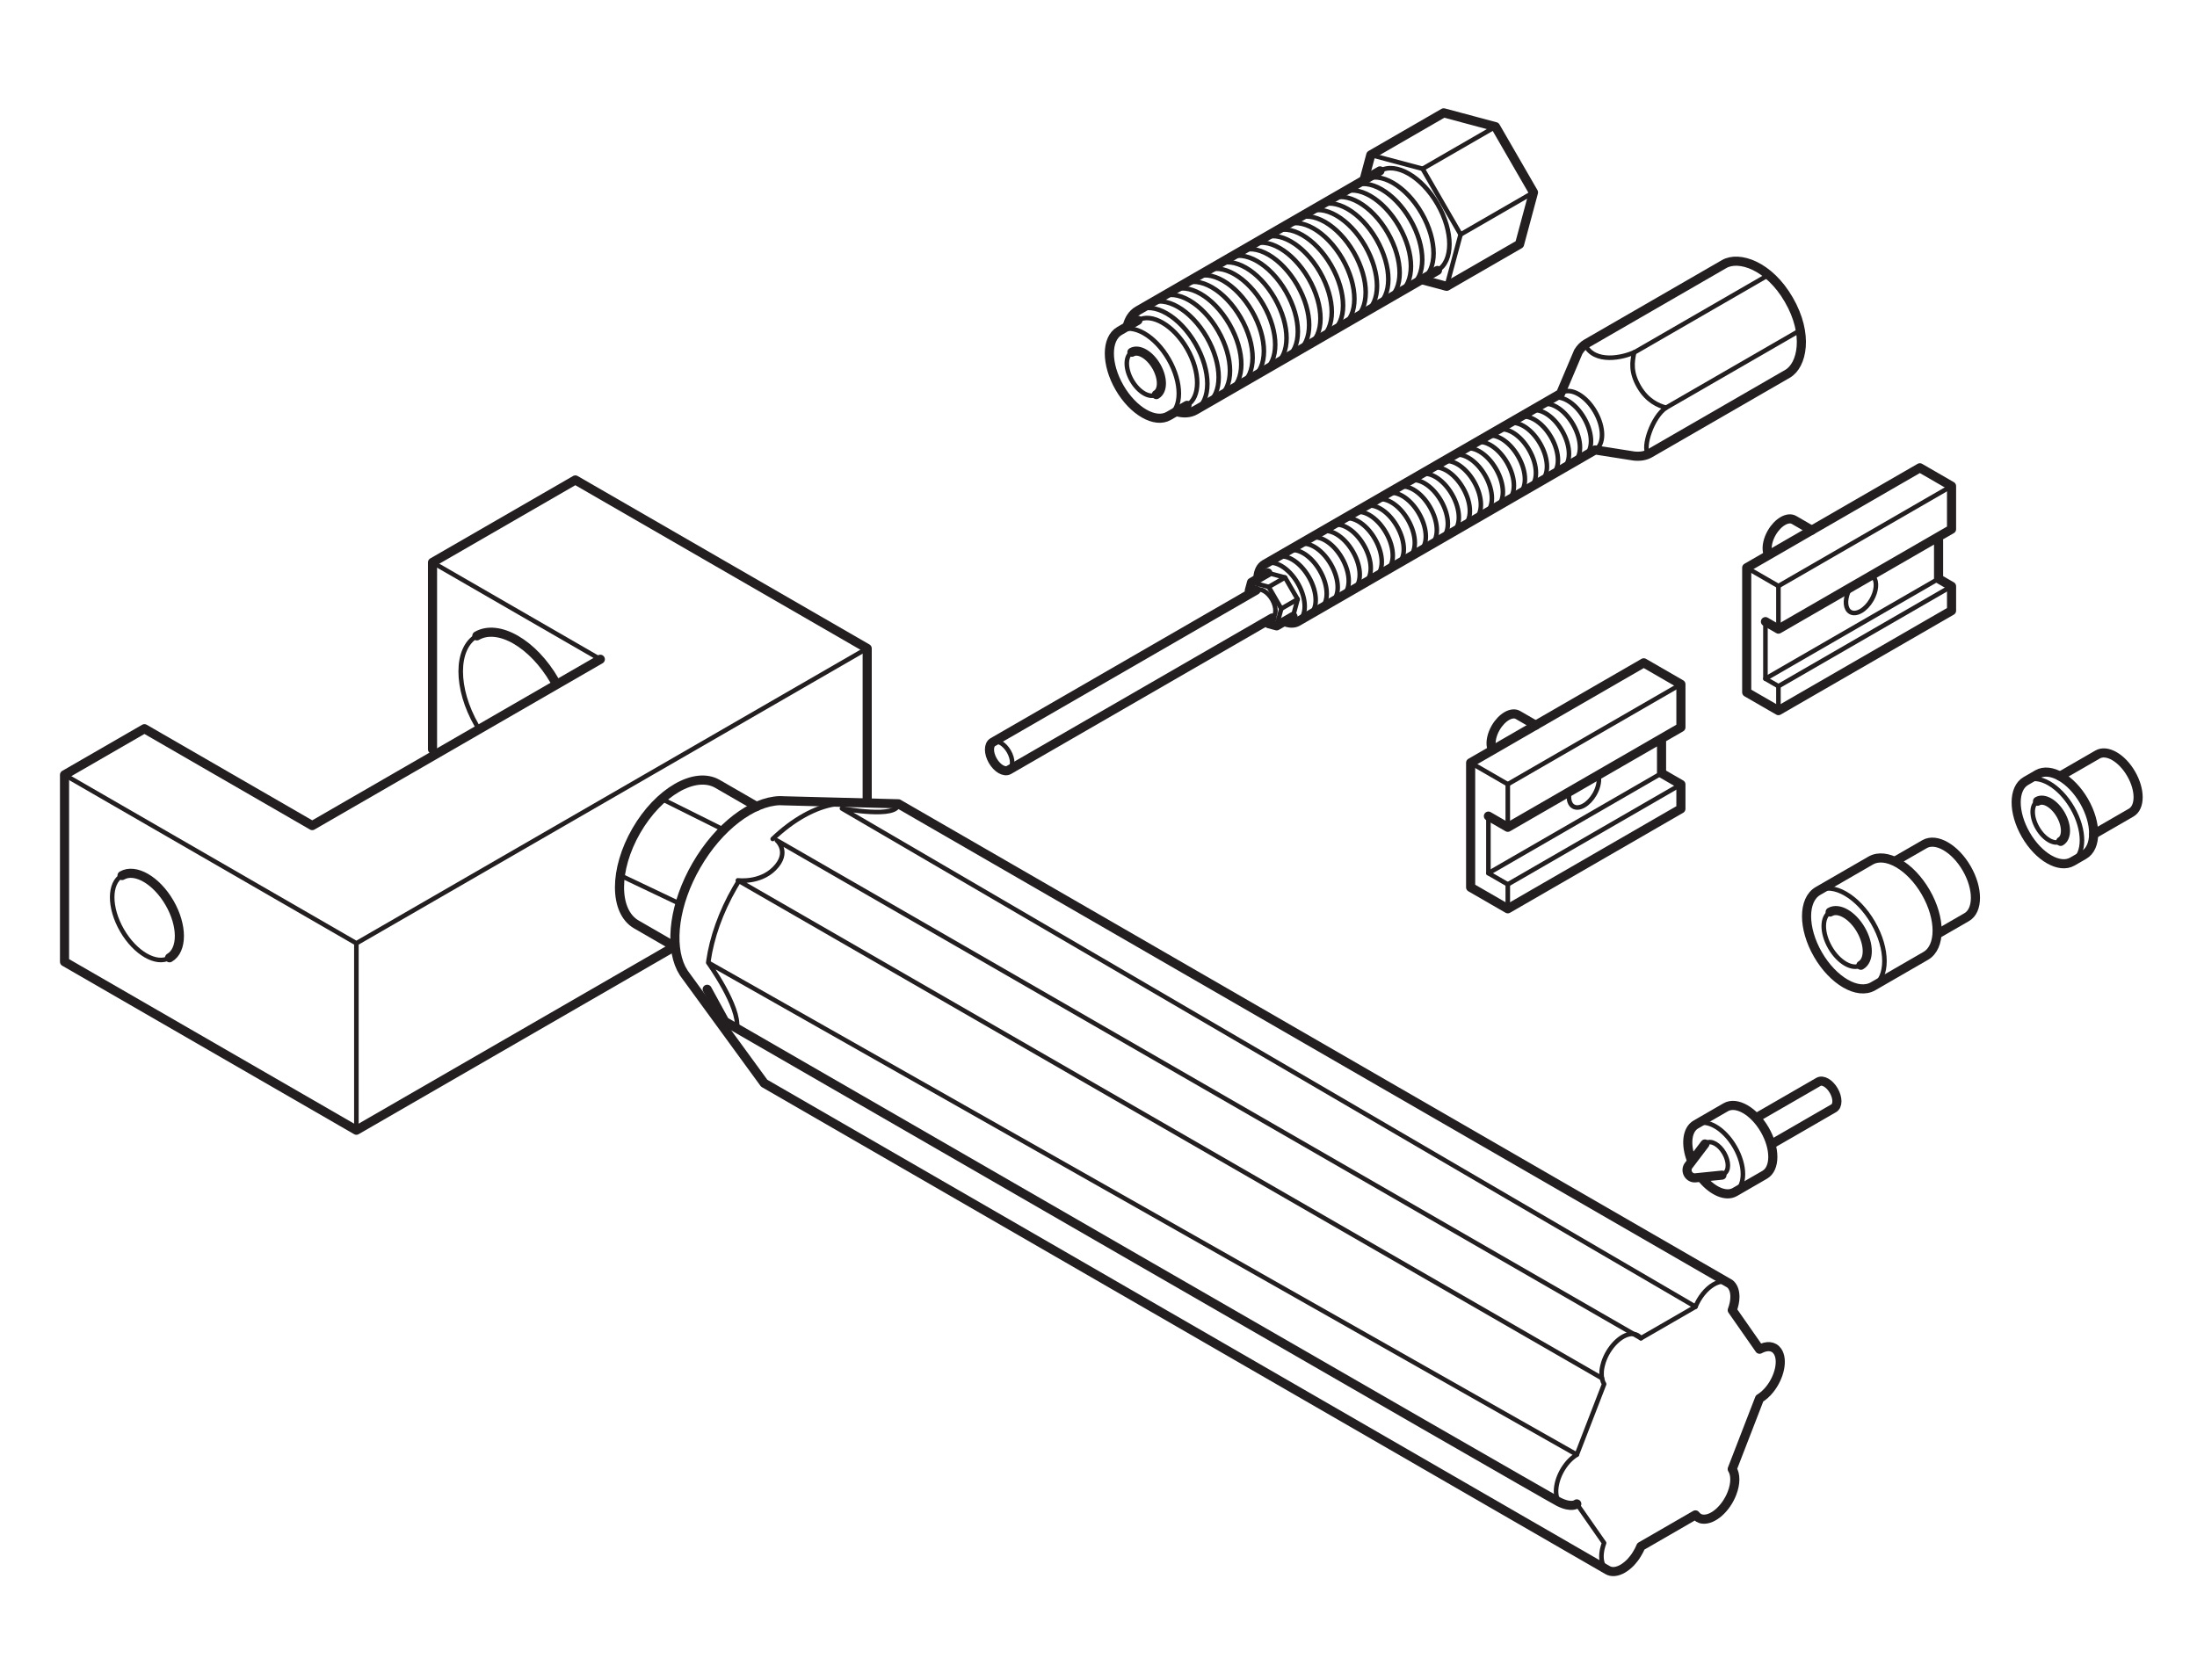<?xml version="1.0" encoding="UTF-8" standalone="no"?>
<!-- Created with Inkscape (http://www.inkscape.org/) -->

<svg
   xmlns:dc="http://purl.org/dc/elements/1.1/"
   xmlns:cc="http://creativecommons.org/ns#"
   xmlns:rdf="http://www.w3.org/1999/02/22-rdf-syntax-ns#"
   xmlns:svg="http://www.w3.org/2000/svg"
   xmlns="http://www.w3.org/2000/svg"
   xmlns:sodipodi="http://sodipodi.sourceforge.net/DTD/sodipodi-0.dtd"
   xmlns:inkscape="http://www.inkscape.org/namespaces/inkscape"
   version="1.1"
   id="svg2"
   xml:space="preserve"
   width="321.26"
   height="245.669"
   viewBox="0 0 321.26 245.669"
   sodipodi:docname="3880027.svg"
   inkscape:version="0.92.4 (5da689c313, 2019-01-14)"><defs
     id="defs6"><clipPath
       clipPathUnits="userSpaceOnUse"
       id="clipPath18"><path
         d="M 0,184.252 H 240.945 V 0 H 0 Z"
         id="path16"
         inkscape:connector-curvature="0" /></clipPath></defs><sodipodi:namedview
     pagecolor="#ffffff"
     bordercolor="#666666"
     borderopacity="1"
     objecttolerance="10"
     gridtolerance="10"
     guidetolerance="10"
     inkscape:pageopacity="0"
     inkscape:pageshadow="2"
     inkscape:window-width="640"
     inkscape:window-height="480"
     id="namedview4"
     showgrid="false"
     inkscape:zoom="0.96064089"
     inkscape:cx="160.63"
     inkscape:cy="122.83466"
     inkscape:window-x="0"
     inkscape:window-y="0"
     inkscape:window-maximized="0"
     inkscape:current-layer="g10" /><g
     id="g10"
     inkscape:groupmode="layer"
     inkscape:label="3880027"
     transform="matrix(1.333,0,0,-1.333,0,245.669)"><g
       id="g12"><g
         id="g14"
         clip-path="url(#clipPath18)"><g
           id="g20"
           transform="translate(199.429,86.545)"><path
             d="M 0,0 C 1.668,0.964 4.374,-0.597 6.04,-3.484 7.709,-6.372 7.707,-9.495 6.038,-10.459"
             style="fill:none;stroke:#231f20;stroke-width:0.5;stroke-linecap:round;stroke-linejoin:round;stroke-miterlimit:4;stroke-dasharray:none;stroke-opacity:1"
             id="path22"
             inkscape:connector-curvature="0" /></g><g
           id="g24"
           transform="translate(199.429,86.545)"><path
             d="m 0,0 c -1.67,-0.964 -1.672,-4.086 -0.004,-6.976 1.668,-2.887 4.372,-4.447 6.042,-3.483 l 5.78,3.338 c 1.67,0.964 1.67,4.087 0.004,6.974 C 10.154,2.741 7.448,4.302 5.78,3.338 Z"
             style="fill:none;stroke:#231f20;stroke-width:1;stroke-linecap:round;stroke-linejoin:round;stroke-miterlimit:4;stroke-dasharray:none;stroke-opacity:1"
             id="path26"
             inkscape:connector-curvature="0" /></g><g
           id="g28"
           transform="translate(212.518,81.813)"><path
             d="M 0,0 3.224,1.861 C 4.502,2.6 4.503,4.99 3.227,7.201 1.95,9.412 -0.121,10.607 -1.399,9.868 l -3.224,-1.86"
             style="fill:none;stroke:#231f20;stroke-width:1;stroke-linecap:round;stroke-linejoin:round;stroke-miterlimit:4;stroke-dasharray:none;stroke-opacity:1"
             id="path30"
             inkscape:connector-curvature="0" /></g><g
           id="g32"
           transform="translate(200.761,84.235)"><path
             d="M 0,0 C 0.932,0.539 2.443,-0.332 3.375,-1.945 4.307,-3.559 4.305,-5.303 3.373,-5.84"
             style="fill:none;stroke:#231f20;stroke-width:1;stroke-linecap:round;stroke-linejoin:round;stroke-miterlimit:4;stroke-dasharray:none;stroke-opacity:1"
             id="path34"
             inkscape:connector-curvature="0" /></g><g
           id="g36"
           transform="translate(204.134,78.395)"><path
             d="M 0,0 C -0.934,-0.539 -2.444,0.332 -3.374,1.945 -4.307,3.559 -4.305,5.303 -3.373,5.84"
             style="fill:none;stroke:#231f20;stroke-width:0.5;stroke-linecap:round;stroke-linejoin:round;stroke-miterlimit:4;stroke-dasharray:none;stroke-opacity:1"
             id="path38"
             inkscape:connector-curvature="0" /></g><g
           id="g40"
           transform="translate(186.033,60.925)"><path
             d="M 0,0 C 1.182,0.682 3.098,-0.424 4.277,-2.469 5.459,-4.514 5.457,-6.726 4.276,-7.408"
             style="fill:none;stroke:#231f20;stroke-width:0.5;stroke-linecap:round;stroke-linejoin:round;stroke-miterlimit:4;stroke-dasharray:none;stroke-opacity:1"
             id="path42"
             inkscape:connector-curvature="0" /></g><g
           id="g44"
           transform="translate(186.804,54.891)"><path
             d="M 0,0 C 1.135,-1.317 2.555,-1.923 3.505,-1.375 L 6.783,0.519 C 7.965,1.2 7.967,3.412 6.784,5.457 5.604,7.502 3.688,8.607 2.506,7.926 L -0.771,6.033 C -1.755,5.464 -1.922,3.841 -1.27,2.133"
             style="fill:none;stroke:#231f20;stroke-width:1;stroke-linecap:round;stroke-linejoin:round;stroke-miterlimit:4;stroke-dasharray:none;stroke-opacity:1"
             id="path46"
             inkscape:connector-curvature="0" /></g><g
           id="g48"
           transform="translate(194.553,58.895)"><path
             d="m 0,0 6.605,3.813 c 0.462,0.266 0.462,1.131 0,1.931 C 6.145,6.543 5.396,6.975 4.934,6.707 L -1.672,2.895"
             style="fill:none;stroke:#231f20;stroke-width:1;stroke-linecap:round;stroke-linejoin:round;stroke-miterlimit:4;stroke-dasharray:none;stroke-opacity:1"
             id="path50"
             inkscape:connector-curvature="0" /></g><g
           id="g52"
           transform="translate(188.894,55.368)"><path
             d="m 0,0 -2.944,-0.299 c -0.3,-0.018 -0.603,0.138 -0.768,0.425 -0.183,0.317 -0.143,0.7 0.071,0.954 l 1.773,2.338"
             style="fill:none;stroke:#231f20;stroke-width:1;stroke-linecap:round;stroke-linejoin:round;stroke-miterlimit:4;stroke-dasharray:none;stroke-opacity:1"
             id="path54"
             inkscape:connector-curvature="0" /></g><g
           id="g56"
           transform="translate(187.201,58.902)"><path
             d="m 0,0 c 0.536,0.311 1.406,-0.191 1.941,-1.12 0.538,-0.93 0.538,-1.934 0,-2.243"
             style="fill:none;stroke:#231f20;stroke-width:0.5;stroke-linecap:round;stroke-linejoin:round;stroke-miterlimit:4;stroke-dasharray:none;stroke-opacity:1"
             id="path58"
             inkscape:connector-curvature="0" /></g><g
           id="g60"
           transform="translate(222.228,98.607)"><path
             d="M 0,0 C 1.41,0.815 3.695,-0.504 5.105,-2.944 6.514,-5.384 6.514,-8.023 5.102,-8.837"
             style="fill:none;stroke:#231f20;stroke-width:0.5;stroke-linecap:round;stroke-linejoin:round;stroke-miterlimit:4;stroke-dasharray:none;stroke-opacity:1"
             id="path62"
             inkscape:connector-curvature="0" /></g><g
           id="g64"
           transform="translate(222.228,98.607)"><path
             d="m 0,0 c -1.41,-0.814 -1.412,-3.452 -0.002,-5.893 1.408,-2.44 3.693,-3.758 5.104,-2.944 l 1.279,0.738 c 1.412,0.815 1.412,3.454 0.004,5.893 -1.41,2.441 -3.696,3.76 -5.106,2.945 z"
             style="fill:none;stroke:#231f20;stroke-width:1;stroke-linecap:round;stroke-linejoin:round;stroke-miterlimit:4;stroke-dasharray:none;stroke-opacity:1"
             id="path66"
             inkscape:connector-curvature="0" /></g><g
           id="g68"
           transform="translate(229.673,92.768)"><path
             d="M 0,0 4.11,2.374 C 5.128,2.961 5.129,4.865 4.112,6.625 3.097,8.387 1.448,9.338 0.429,8.75 L -3.683,6.376"
             style="fill:none;stroke:#231f20;stroke-width:1;stroke-linecap:round;stroke-linejoin:round;stroke-miterlimit:4;stroke-dasharray:none;stroke-opacity:1"
             id="path70"
             inkscape:connector-curvature="0" /></g><g
           id="g72"
           transform="translate(223.509,96.389)"><path
             d="M 0,0 C 0.701,0.406 1.84,-0.25 2.543,-1.467 3.244,-2.682 3.242,-3.997 2.541,-4.402"
             style="fill:none;stroke:#231f20;stroke-width:1;stroke-linecap:round;stroke-linejoin:round;stroke-miterlimit:4;stroke-dasharray:none;stroke-opacity:1"
             id="path74"
             inkscape:connector-curvature="0" /></g><g
           id="g76"
           transform="translate(226.05,91.987)"><path
             d="m 0,0 c -0.703,-0.406 -1.842,0.251 -2.543,1.467 -0.703,1.217 -0.701,2.53 0.002,2.935"
             style="fill:none;stroke:#231f20;stroke-width:0.5;stroke-linecap:round;stroke-linejoin:round;stroke-miterlimit:4;stroke-dasharray:none;stroke-opacity:1"
             id="path78"
             inkscape:connector-curvature="0" /></g><g
           id="g80"
           transform="translate(122.812,147.992)"><path
             d="M 0,0 C 1.488,0.859 3.901,-0.532 5.389,-3.108 6.876,-5.684 6.875,-8.469 5.386,-9.329"
             style="fill:none;stroke:#231f20;stroke-width:0.5;stroke-linecap:round;stroke-linejoin:round;stroke-miterlimit:4;stroke-dasharray:none;stroke-opacity:1"
             id="path82"
             inkscape:connector-curvature="0" /></g><g
           id="g84"
           transform="translate(124.827,149.156)"><path
             d="m 0,0 -2.015,-1.164 c -1.49,-0.859 -1.49,-3.645 -0.004,-6.22 1.489,-2.576 3.901,-3.968 5.39,-3.108 l 2.015,1.163"
             style="fill:none;stroke:#231f20;stroke-width:1;stroke-linecap:round;stroke-linejoin:round;stroke-miterlimit:4;stroke-dasharray:none;stroke-opacity:1"
             id="path86"
             inkscape:connector-curvature="0" /></g><g
           id="g88"
           transform="translate(124.827,149.156)"><path
             d="M 0,0 C 1.489,0.859 3.902,-0.532 5.39,-3.108 6.876,-5.684 6.875,-8.469 5.386,-9.329"
             style="fill:none;stroke:#231f20;stroke-width:0.5;stroke-linecap:round;stroke-linejoin:round;stroke-miterlimit:4;stroke-dasharray:none;stroke-opacity:1"
             id="path90"
             inkscape:connector-curvature="0" /></g><g
           id="g92"
           transform="translate(124.828,150.221)"><path
             d="M 0,0 C 1.744,1.006 4.569,-0.624 6.312,-3.641 8.053,-6.658 8.051,-9.919 6.308,-10.926"
             style="fill:none;stroke:#231f20;stroke-width:0.5;stroke-linecap:round;stroke-linejoin:round;stroke-miterlimit:4;stroke-dasharray:none;stroke-opacity:1"
             id="path94"
             inkscape:connector-curvature="0" /></g><g
           id="g96"
           transform="translate(126.069,150.937)"><path
             d="M 0,0 C 1.744,1.006 4.569,-0.624 6.312,-3.641 8.053,-6.658 8.051,-9.919 6.308,-10.926"
             style="fill:none;stroke:#231f20;stroke-width:0.5;stroke-linecap:round;stroke-linejoin:round;stroke-miterlimit:4;stroke-dasharray:none;stroke-opacity:1"
             id="path98"
             inkscape:connector-curvature="0" /></g><g
           id="g100"
           transform="translate(127.309,151.654)"><path
             d="M 0,0 C 1.744,1.006 4.569,-0.624 6.312,-3.641 8.053,-6.658 8.051,-9.919 6.308,-10.926"
             style="fill:none;stroke:#231f20;stroke-width:0.5;stroke-linecap:round;stroke-linejoin:round;stroke-miterlimit:4;stroke-dasharray:none;stroke-opacity:1"
             id="path102"
             inkscape:connector-curvature="0" /></g><g
           id="g104"
           transform="translate(128.55,152.37)"><path
             d="M 0,0 C 1.744,1.006 4.57,-0.624 6.312,-3.641 8.053,-6.658 8.051,-9.919 6.308,-10.926"
             style="fill:none;stroke:#231f20;stroke-width:0.5;stroke-linecap:round;stroke-linejoin:round;stroke-miterlimit:4;stroke-dasharray:none;stroke-opacity:1"
             id="path106"
             inkscape:connector-curvature="0" /></g><g
           id="g108"
           transform="translate(129.791,153.086)"><path
             d="M 0,0 C 1.744,1.006 4.57,-0.624 6.312,-3.641 8.053,-6.658 8.051,-9.919 6.308,-10.926"
             style="fill:none;stroke:#231f20;stroke-width:0.5;stroke-linecap:round;stroke-linejoin:round;stroke-miterlimit:4;stroke-dasharray:none;stroke-opacity:1"
             id="path110"
             inkscape:connector-curvature="0" /></g><g
           id="g112"
           transform="translate(131.031,153.803)"><path
             d="M 0,0 C 1.744,1.006 4.57,-0.624 6.312,-3.641 8.053,-6.658 8.051,-9.92 6.308,-10.926"
             style="fill:none;stroke:#231f20;stroke-width:0.5;stroke-linecap:round;stroke-linejoin:round;stroke-miterlimit:4;stroke-dasharray:none;stroke-opacity:1"
             id="path114"
             inkscape:connector-curvature="0" /></g><g
           id="g116"
           transform="translate(132.272,154.519)"><path
             d="M 0,0 C 1.744,1.006 4.57,-0.624 6.312,-3.641 8.053,-6.658 8.051,-9.92 6.308,-10.926"
             style="fill:none;stroke:#231f20;stroke-width:0.5;stroke-linecap:round;stroke-linejoin:round;stroke-miterlimit:4;stroke-dasharray:none;stroke-opacity:1"
             id="path118"
             inkscape:connector-curvature="0" /></g><g
           id="g120"
           transform="translate(133.513,155.235)"><path
             d="M 0,0 C 1.744,1.006 4.57,-0.624 6.312,-3.641 8.053,-6.658 8.051,-9.92 6.308,-10.926"
             style="fill:none;stroke:#231f20;stroke-width:0.5;stroke-linecap:round;stroke-linejoin:round;stroke-miterlimit:4;stroke-dasharray:none;stroke-opacity:1"
             id="path122"
             inkscape:connector-curvature="0" /></g><g
           id="g124"
           transform="translate(134.754,155.952)"><path
             d="M 0,0 C 1.744,1.006 4.57,-0.624 6.312,-3.641 8.053,-6.658 8.051,-9.92 6.308,-10.926"
             style="fill:none;stroke:#231f20;stroke-width:0.5;stroke-linecap:round;stroke-linejoin:round;stroke-miterlimit:4;stroke-dasharray:none;stroke-opacity:1"
             id="path126"
             inkscape:connector-curvature="0" /></g><g
           id="g128"
           transform="translate(135.994,156.668)"><path
             d="M 0,0 C 1.744,1.006 4.57,-0.624 6.312,-3.641 8.053,-6.658 8.051,-9.92 6.308,-10.926"
             style="fill:none;stroke:#231f20;stroke-width:0.5;stroke-linecap:round;stroke-linejoin:round;stroke-miterlimit:4;stroke-dasharray:none;stroke-opacity:1"
             id="path130"
             inkscape:connector-curvature="0" /></g><g
           id="g132"
           transform="translate(137.235,157.384)"><path
             d="M 0,0 C 1.744,1.006 4.57,-0.624 6.312,-3.641 8.053,-6.658 8.051,-9.92 6.308,-10.926"
             style="fill:none;stroke:#231f20;stroke-width:0.5;stroke-linecap:round;stroke-linejoin:round;stroke-miterlimit:4;stroke-dasharray:none;stroke-opacity:1"
             id="path134"
             inkscape:connector-curvature="0" /></g><g
           id="g136"
           transform="translate(138.476,158.101)"><path
             d="M 0,0 C 1.744,1.006 4.57,-0.624 6.312,-3.641 8.053,-6.658 8.051,-9.92 6.308,-10.926"
             style="fill:none;stroke:#231f20;stroke-width:0.5;stroke-linecap:round;stroke-linejoin:round;stroke-miterlimit:4;stroke-dasharray:none;stroke-opacity:1"
             id="path138"
             inkscape:connector-curvature="0" /></g><g
           id="g140"
           transform="translate(139.716,158.817)"><path
             d="M 0,0 C 1.744,1.006 4.57,-0.624 6.312,-3.641 8.053,-6.658 8.051,-9.92 6.308,-10.926"
             style="fill:none;stroke:#231f20;stroke-width:0.5;stroke-linecap:round;stroke-linejoin:round;stroke-miterlimit:4;stroke-dasharray:none;stroke-opacity:1"
             id="path142"
             inkscape:connector-curvature="0" /></g><g
           id="g144"
           transform="translate(140.957,159.533)"><path
             d="M 0,0 C 1.744,1.006 4.57,-0.624 6.312,-3.641 8.053,-6.658 8.051,-9.92 6.308,-10.926"
             style="fill:none;stroke:#231f20;stroke-width:0.5;stroke-linecap:round;stroke-linejoin:round;stroke-miterlimit:4;stroke-dasharray:none;stroke-opacity:1"
             id="path146"
             inkscape:connector-curvature="0" /></g><g
           id="g148"
           transform="translate(142.198,160.25)"><path
             d="M 0,0 C 1.744,1.006 4.57,-0.624 6.312,-3.641 8.053,-6.658 8.051,-9.92 6.308,-10.926"
             style="fill:none;stroke:#231f20;stroke-width:0.5;stroke-linecap:round;stroke-linejoin:round;stroke-miterlimit:4;stroke-dasharray:none;stroke-opacity:1"
             id="path150"
             inkscape:connector-curvature="0" /></g><g
           id="g152"
           transform="translate(143.439,160.966)"><path
             d="M 0,0 C 1.744,1.006 4.57,-0.624 6.312,-3.641 8.053,-6.658 8.051,-9.92 6.308,-10.926"
             style="fill:none;stroke:#231f20;stroke-width:0.5;stroke-linecap:round;stroke-linejoin:round;stroke-miterlimit:4;stroke-dasharray:none;stroke-opacity:1"
             id="path154"
             inkscape:connector-curvature="0" /></g><g
           id="g156"
           transform="translate(144.679,161.682)"><path
             d="M 0,0 C 1.744,1.006 4.57,-0.624 6.312,-3.641 8.053,-6.658 8.051,-9.92 6.308,-10.926"
             style="fill:none;stroke:#231f20;stroke-width:0.5;stroke-linecap:round;stroke-linejoin:round;stroke-miterlimit:4;stroke-dasharray:none;stroke-opacity:1"
             id="path158"
             inkscape:connector-curvature="0" /></g><g
           id="g160"
           transform="translate(145.92,162.399)"><path
             d="M 0,0 C 1.744,1.006 4.57,-0.624 6.312,-3.641 8.053,-6.658 8.051,-9.92 6.308,-10.926"
             style="fill:none;stroke:#231f20;stroke-width:0.5;stroke-linecap:round;stroke-linejoin:round;stroke-miterlimit:4;stroke-dasharray:none;stroke-opacity:1"
             id="path162"
             inkscape:connector-curvature="0" /></g><g
           id="g164"
           transform="translate(147.161,163.115)"><path
             d="M 0,0 C 1.744,1.006 4.57,-0.624 6.312,-3.641 8.053,-6.658 8.051,-9.92 6.309,-10.926"
             style="fill:none;stroke:#231f20;stroke-width:0.5;stroke-linecap:round;stroke-linejoin:round;stroke-miterlimit:4;stroke-dasharray:none;stroke-opacity:1"
             id="path166"
             inkscape:connector-curvature="0" /></g><g
           id="g168"
           transform="translate(148.401,163.831)"><path
             d="M 0,0 C 1.744,1.006 4.57,-0.624 6.312,-3.642 8.053,-6.658 8.051,-9.92 6.309,-10.926"
             style="fill:none;stroke:#231f20;stroke-width:0.5;stroke-linecap:round;stroke-linejoin:round;stroke-miterlimit:4;stroke-dasharray:none;stroke-opacity:1"
             id="path170"
             inkscape:connector-curvature="0" /></g><g
           id="g172"
           transform="translate(149.642,164.548)"><path
             d="M 0,0 C 1.744,1.006 4.57,-0.624 6.311,-3.642 8.053,-6.658 8.051,-9.92 6.309,-10.926"
             style="fill:none;stroke:#231f20;stroke-width:0.5;stroke-linecap:round;stroke-linejoin:round;stroke-miterlimit:4;stroke-dasharray:none;stroke-opacity:1"
             id="path174"
             inkscape:connector-curvature="0" /></g><g
           id="g176"
           transform="translate(151.381,165.551)"><path
             d="M 0,0 C 1.744,1.006 4.57,-0.624 6.311,-3.641 8.054,-6.658 8.051,-9.92 6.307,-10.926"
             style="fill:none;stroke:#231f20;stroke-width:0.5;stroke-linecap:round;stroke-linejoin:round;stroke-miterlimit:4;stroke-dasharray:none;stroke-opacity:1"
             id="path178"
             inkscape:connector-curvature="0" /></g><g
           id="g180"
           transform="translate(124.164,145.651)"><path
             d="m 0,0 c 0.74,0.427 1.942,-0.266 2.684,-1.548 0.74,-1.283 0.74,-2.67 -0.002,-3.098"
             style="fill:none;stroke:#231f20;stroke-width:1;stroke-linecap:round;stroke-linejoin:round;stroke-miterlimit:4;stroke-dasharray:none;stroke-opacity:1"
             id="path182"
             inkscape:connector-curvature="0" /></g><g
           id="g184"
           transform="translate(126.845,141.005)"><path
             d="m 0,0 c -0.741,-0.428 -1.943,0.265 -2.684,1.548 -0.74,1.283 -0.74,2.669 0.002,3.098"
             style="fill:none;stroke:#231f20;stroke-width:0.5;stroke-linecap:round;stroke-linejoin:round;stroke-miterlimit:4;stroke-dasharray:none;stroke-opacity:1"
             id="path186"
             inkscape:connector-curvature="0" /></g><g
           id="g188"
           transform="translate(150.371,167.299)"><path
             d="M 0,0 5.686,-1.519 9.852,-8.727 8.321,-14.414"
             style="fill:none;stroke:#231f20;stroke-width:0.5;stroke-linecap:round;stroke-linejoin:round;stroke-miterlimit:4;stroke-dasharray:none;stroke-opacity:1"
             id="path190"
             inkscape:connector-curvature="0" /></g><g
           id="g192"
           transform="translate(156.056,165.78)"><path
             d="M 0,0 7.999,4.618"
             style="fill:none;stroke:#231f20;stroke-width:0.5;stroke-linecap:round;stroke-linejoin:round;stroke-miterlimit:4;stroke-dasharray:none;stroke-opacity:1"
             id="path194"
             inkscape:connector-curvature="0" /></g><g
           id="g196"
           transform="translate(160.222,158.572)"><path
             d="M 0,0 7.997,4.618"
             style="fill:none;stroke:#231f20;stroke-width:0.5;stroke-linecap:round;stroke-linejoin:round;stroke-miterlimit:4;stroke-dasharray:none;stroke-opacity:1"
             id="path198"
             inkscape:connector-curvature="0" /></g><g
           id="g200"
           transform="translate(123.644,148.476)"><path
             d="m 0,0 c 0.187,0.782 0.582,1.397 1.184,1.745 l 26.552,15.33"
             style="fill:none;stroke:#231f20;stroke-width:1;stroke-linecap:round;stroke-linejoin:round;stroke-miterlimit:4;stroke-dasharray:none;stroke-opacity:1"
             id="path202"
             inkscape:connector-curvature="0" /></g><g
           id="g204"
           transform="translate(157.687,154.625)"><path
             d="m 0,0 -26.552,-15.33 c -0.602,-0.348 -1.335,-0.381 -2.106,-0.151"
             style="fill:none;stroke:#231f20;stroke-width:1;stroke-linecap:round;stroke-linejoin:round;stroke-miterlimit:4;stroke-dasharray:none;stroke-opacity:1"
             id="path206"
             inkscape:connector-curvature="0" /></g><g
           id="g208"
           transform="translate(149.629,164.539)"><path
             d="M 0,0 0.742,2.76 8.74,7.378 14.427,5.858 18.591,-1.35 17.062,-7.036 9.063,-11.654 6.432,-10.95"
             style="fill:none;stroke:#231f20;stroke-width:1;stroke-linecap:round;stroke-linejoin:round;stroke-miterlimit:4;stroke-dasharray:none;stroke-opacity:1"
             id="path210"
             inkscape:connector-curvature="0" /></g><g
           id="g212"
           transform="translate(47.446,122.594)"><path
             d="M 0,0 18.408,-10.628"
             style="fill:none;stroke:#231f20;stroke-width:0.5;stroke-linecap:round;stroke-linejoin:round;stroke-miterlimit:4;stroke-dasharray:none;stroke-opacity:1"
             id="path214"
             inkscape:connector-curvature="0" /></g><g
           id="g216"
           transform="translate(7.079,99.289)"><path
             d="M 0,0 32.015,-18.483 88.05,13.869"
             style="fill:none;stroke:#231f20;stroke-width:0.5;stroke-linecap:round;stroke-linejoin:round;stroke-miterlimit:4;stroke-dasharray:none;stroke-opacity:1"
             id="path218"
             inkscape:connector-curvature="0" /></g><g
           id="g220"
           transform="translate(39.094,80.805)"><path
             d="M 0,0 V -20.51"
             style="fill:none;stroke:#231f20;stroke-width:0.5;stroke-linecap:round;stroke-linejoin:round;stroke-miterlimit:4;stroke-dasharray:none;stroke-opacity:1"
             id="path222"
             inkscape:connector-curvature="0" /></g><g
           id="g224"
           transform="translate(82.993,95.819)"><path
             d="m 0,0 -4.285,2.474 c -2.461,1.421 -6.449,-0.878 -8.907,-5.138 -2.459,-4.258 -2.457,-8.861 0.004,-10.281 l 4.197,-2.424"
             style="fill:none;stroke:#231f20;stroke-width:1;stroke-linecap:round;stroke-linejoin:round;stroke-miterlimit:4;stroke-dasharray:none;stroke-opacity:1"
             id="path226"
             inkscape:connector-curvature="0" /></g><g
           id="g228"
           transform="translate(13.387,88.24)"><path
             d="M 0,0 C 1.44,0.831 3.774,-0.515 5.213,-3.007 6.651,-5.498 6.65,-8.192 5.21,-9.024"
             style="fill:none;stroke:#231f20;stroke-width:1;stroke-linecap:round;stroke-linejoin:round;stroke-miterlimit:4;stroke-dasharray:none;stroke-opacity:1"
             id="path230"
             inkscape:connector-curvature="0" /></g><g
           id="g232"
           transform="translate(18.597,79.216)"><path
             d="M 0,0 C -1.44,-0.83 -3.774,0.515 -5.212,3.008 -6.651,5.499 -6.65,8.192 -5.21,9.024"
             style="fill:none;stroke:#231f20;stroke-width:0.5;stroke-linecap:round;stroke-linejoin:round;stroke-miterlimit:4;stroke-dasharray:none;stroke-opacity:1"
             id="path234"
             inkscape:connector-curvature="0" /></g><g
           id="g236"
           transform="translate(52.308,114.533)"><path
             d="M 0,0 C 2.355,1.36 6.172,-0.842 8.524,-4.916"
             style="fill:none;stroke:#231f20;stroke-width:1;stroke-linecap:round;stroke-linejoin:round;stroke-miterlimit:4;stroke-dasharray:none;stroke-opacity:1"
             id="path238"
             inkscape:connector-curvature="0" /></g><g
           id="g240"
           transform="translate(52.303,104.693)"><path
             d="M 0,0 C -2.353,4.075 -2.351,8.48 0.005,9.84"
             style="fill:none;stroke:#231f20;stroke-width:0.5;stroke-linecap:round;stroke-linejoin:round;stroke-miterlimit:4;stroke-dasharray:none;stroke-opacity:1"
             id="path242"
             inkscape:connector-curvature="0" /></g><g
           id="g244"
           transform="translate(189.748,43.459)"><path
             d="m 0,0 c -0.431,0.326 -1.064,0.323 -1.77,-0.085 -0.841,-0.485 -1.574,-1.43 -1.987,-2.441 l -5.987,-3.458 c -0.092,0.123 -0.199,0.222 -0.327,0.297 -0.013,0.009 -0.025,0.019 -0.039,0.026 -0.134,0.074 -0.281,0.128 -0.449,0.143 -1.119,0.106 -2.549,-1.166 -3.195,-2.835 -0.071,-0.185 -0.125,-0.364 -0.17,-0.542 -0.015,-0.046 -0.025,-0.095 -0.037,-0.142 -0.037,-0.164 -0.067,-0.324 -0.084,-0.481 -0.005,-0.045 -0.005,-0.087 -0.008,-0.134 -0.006,-0.106 -0.01,-0.21 -0.006,-0.311 0,-0.068 0.004,-0.136 0.011,-0.203 0.007,-0.069 0.02,-0.136 0.03,-0.203 0.024,-0.121 0.053,-0.233 0.092,-0.34 0.014,-0.033 0.028,-0.07 0.043,-0.103 0.03,-0.073 0.065,-0.139 0.102,-0.2 l 0.002,-0.002 -2.994,-7.742 c -0.145,-0.088 -0.291,-0.19 -0.434,-0.31 -0.055,-0.045 -0.109,-0.088 -0.163,-0.137 -0.051,-0.047 -0.101,-0.096 -0.151,-0.147 -0.122,-0.119 -0.244,-0.25 -0.36,-0.395 -1.12,-1.396 -1.504,-3.275 -0.856,-4.198 0.096,-0.139 0.214,-0.239 0.342,-0.321 0.034,-0.021 0.071,-0.036 0.108,-0.051 0.105,-0.052 0.217,-0.088 0.338,-0.107 0.033,-0.004 0.066,-0.011 0.099,-0.012 0.33,-0.023 0.697,0.069 1.073,0.273 l 0.002,0.001 2.992,-4.289 c -0.072,-0.188 -0.127,-0.381 -0.174,-0.572 -0.016,-0.069 -0.033,-0.134 -0.047,-0.202 -0.014,-0.07 -0.023,-0.138 -0.031,-0.205 -0.024,-0.16 -0.04,-0.321 -0.04,-0.477 0,-0.749 0.261,-1.276 0.685,-1.523"
             style="fill:none;stroke:#231f20;stroke-width:0.5;stroke-linecap:round;stroke-linejoin:round;stroke-miterlimit:4;stroke-dasharray:none;stroke-opacity:1"
             id="path246"
             inkscape:connector-curvature="0" /></g><g
           id="g248"
           transform="translate(74.728,78.042)"><path
             d="m 0,0 c -1.313,2.656 -0.758,7.113 1.665,11.309 2.469,4.277 6.146,7.009 9.134,7.103 l 0.587,-0.019 12.438,-0.325 91.196,-52.651 c 0.355,-0.272 0.568,-0.767 0.568,-1.447 0,-0.47 -0.111,-0.967 -0.292,-1.455 l 2.995,-4.289 c 0.784,0.427 1.539,0.387 1.959,-0.215 0.647,-0.926 0.264,-2.804 -0.856,-4.2 -0.351,-0.438 -0.73,-0.761 -1.106,-0.99 l -2.996,-7.742 c 0.375,-0.586 0.397,-1.568 -0.026,-2.658 -0.644,-1.671 -2.074,-2.942 -3.193,-2.837 -0.35,0.03 -0.619,0.206 -0.817,0.466 l -5.986,-3.456 c -0.045,-0.109 -0.093,-0.212 -0.144,-0.318 -0.023,-0.05 -0.047,-0.1 -0.075,-0.151 -0.074,-0.144 -0.154,-0.286 -0.242,-0.421 -0.05,-0.08 -0.101,-0.16 -0.154,-0.237 -0.049,-0.071 -0.098,-0.136 -0.149,-0.202 -0.077,-0.1 -0.156,-0.193 -0.238,-0.286 -0.031,-0.037 -0.061,-0.074 -0.094,-0.11 -0.117,-0.124 -0.242,-0.236 -0.369,-0.344 -0.035,-0.03 -0.07,-0.057 -0.106,-0.087 -0.136,-0.105 -0.273,-0.207 -0.416,-0.288 -0.646,-0.373 -1.23,-0.407 -1.653,-0.161 L 9.101,-12.588 0.29,-0.506 Z"
             style="fill:none;stroke:#231f20;stroke-width:1;stroke-linecap:round;stroke-linejoin:round;stroke-miterlimit:4;stroke-dasharray:none;stroke-opacity:1"
             id="path250"
             inkscape:connector-curvature="0" /></g><g
           id="g252"
           transform="translate(172.97,19.298)"><path
             d="m 0,0 c 0,0 -0.541,-0.489 -1.96,0.218 -1.419,0.706 -91.506,52.719 -91.506,52.719 l -1.929,3.524"
             style="fill:none;stroke:#231f20;stroke-width:1;stroke-linecap:round;stroke-linejoin:round;stroke-miterlimit:4;stroke-dasharray:none;stroke-opacity:1"
             id="path254"
             inkscape:connector-curvature="0" /></g><g
           id="g256"
           transform="translate(175.73,33.09)"><path
             d="m 0,0 -94.788,54.62 c 0,0 2.379,-0.331 3.992,1.281 1.798,1.798 0.281,3.102 0.281,3.102 L 4.273,4.385"
             style="fill:none;stroke:#231f20;stroke-width:0.5;stroke-linecap:round;stroke-linejoin:round;stroke-miterlimit:4;stroke-dasharray:none;stroke-opacity:1"
             id="path258"
             inkscape:connector-curvature="0" /></g><g
           id="g260"
           transform="translate(172.974,24.703)"><path
             d="m 0,0 -95.281,53.979 c 0,0 3.518,-4.86 3.138,-7.214"
             style="fill:none;stroke:#231f20;stroke-width:0.5;stroke-linecap:round;stroke-linejoin:round;stroke-miterlimit:4;stroke-dasharray:none;stroke-opacity:1"
             id="path262"
             inkscape:connector-curvature="0" /></g><g
           id="g264"
           transform="translate(185.991,40.932)"><path
             d="m 0,0 -93.632,54.664 c 0,0 6.193,-1.158 6.193,0.514"
             style="fill:none;stroke:#231f20;stroke-width:0.5;stroke-linecap:round;stroke-linejoin:round;stroke-miterlimit:4;stroke-dasharray:none;stroke-opacity:1"
             id="path266"
             inkscape:connector-curvature="0" /></g><g
           id="g268"
           transform="translate(84.762,92.252)"><path
             d="M 0,0 C 2.224,2.122 4.643,3.474 6.847,3.821"
             style="fill:none;stroke:#231f20;stroke-width:0.5;stroke-linecap:round;stroke-linejoin:round;stroke-miterlimit:4;stroke-dasharray:none;stroke-opacity:1"
             id="path270"
             inkscape:connector-curvature="0" /></g><g
           id="g272"
           transform="translate(77.717,78.872)"><path
             d="M 0,0 C 0.369,2.546 1.334,5.335 2.896,8.041 3.038,8.287 3.184,8.529 3.331,8.768"
             style="fill:none;stroke:#231f20;stroke-width:0.5;stroke-linecap:round;stroke-linejoin:round;stroke-miterlimit:4;stroke-dasharray:none;stroke-opacity:1"
             id="path274"
             inkscape:connector-curvature="0" /></g><g
           id="g276"
           transform="translate(68.053,88.247)"><path
             d="M 0,0 6.541,-3.111"
             style="fill:none;stroke:#231f20;stroke-width:0.5;stroke-linecap:round;stroke-linejoin:round;stroke-miterlimit:4;stroke-dasharray:none;stroke-opacity:1"
             id="path278"
             inkscape:connector-curvature="0" /></g><g
           id="g280"
           transform="translate(72.603,96.643)"><path
             d="M 0,0 6.784,-3.382"
             style="fill:none;stroke:#231f20;stroke-width:0.5;stroke-linecap:round;stroke-linejoin:round;stroke-miterlimit:4;stroke-dasharray:none;stroke-opacity:1"
             id="path282"
             inkscape:connector-curvature="0" /></g><g
           id="g284"
           transform="translate(95.129,96.2)"><path
             d="M 0,0 V 16.957 L -32.015,35.44 -47.683,26.395 V 5.885"
             style="fill:none;stroke:#231f20;stroke-width:1;stroke-linecap:round;stroke-linejoin:round;stroke-miterlimit:4;stroke-dasharray:none;stroke-opacity:1"
             id="path286"
             inkscape:connector-curvature="0" /></g><g
           id="g288"
           transform="translate(65.854,111.966)"><path
             d="m 0,0 -31.602,-18.247 -18.408,10.63 -8.765,-5.06 V -33.188 L -26.76,-51.67 7.79,-31.723"
             style="fill:none;stroke:#231f20;stroke-width:1;stroke-linecap:round;stroke-linejoin:round;stroke-miterlimit:4;stroke-dasharray:none;stroke-opacity:1"
             id="path290"
             inkscape:connector-curvature="0" /></g><g
           id="g292"
           transform="translate(108.909,102.87)"><path
             d="M 0,0 C 0.487,0.281 1.275,-0.174 1.763,-1.017 2.248,-1.859 2.248,-2.77 1.761,-3.052"
             style="fill:none;stroke:#231f20;stroke-width:0.5;stroke-linecap:round;stroke-linejoin:round;stroke-miterlimit:4;stroke-dasharray:none;stroke-opacity:1"
             id="path294"
             inkscape:connector-curvature="0" /></g><g
           id="g296"
           transform="translate(171.351,141.224)"><path
             d="m 0,0 c 1.004,0.581 2.631,-0.359 3.633,-2.096 1.005,-1.738 1.004,-3.614 0,-4.195"
             style="fill:none;stroke:#231f20;stroke-width:0.5;stroke-linecap:round;stroke-linejoin:round;stroke-miterlimit:4;stroke-dasharray:none;stroke-opacity:1"
             id="path298"
             inkscape:connector-curvature="0" /></g><g
           id="g300"
           transform="translate(170.143,140.526)"><path
             d="m 0,0 c 1.004,0.581 2.631,-0.359 3.633,-2.096 1.005,-1.738 1.004,-3.614 0,-4.195"
             style="fill:none;stroke:#231f20;stroke-width:0.5;stroke-linecap:round;stroke-linejoin:round;stroke-miterlimit:4;stroke-dasharray:none;stroke-opacity:1"
             id="path302"
             inkscape:connector-curvature="0" /></g><g
           id="g304"
           transform="translate(168.935,139.829)"><path
             d="m 0,0 c 1.004,0.581 2.631,-0.359 3.633,-2.096 1.005,-1.738 1.004,-3.614 0,-4.195"
             style="fill:none;stroke:#231f20;stroke-width:0.5;stroke-linecap:round;stroke-linejoin:round;stroke-miterlimit:4;stroke-dasharray:none;stroke-opacity:1"
             id="path306"
             inkscape:connector-curvature="0" /></g><g
           id="g308"
           transform="translate(167.727,139.132)"><path
             d="m 0,0 c 1.004,0.581 2.631,-0.359 3.633,-2.096 1.005,-1.738 1.004,-3.614 0,-4.195"
             style="fill:none;stroke:#231f20;stroke-width:0.5;stroke-linecap:round;stroke-linejoin:round;stroke-miterlimit:4;stroke-dasharray:none;stroke-opacity:1"
             id="path310"
             inkscape:connector-curvature="0" /></g><g
           id="g312"
           transform="translate(166.519,138.434)"><path
             d="m 0,0 c 1.004,0.581 2.631,-0.359 3.633,-2.096 1.005,-1.738 1.004,-3.614 0,-4.195"
             style="fill:none;stroke:#231f20;stroke-width:0.5;stroke-linecap:round;stroke-linejoin:round;stroke-miterlimit:4;stroke-dasharray:none;stroke-opacity:1"
             id="path314"
             inkscape:connector-curvature="0" /></g><g
           id="g316"
           transform="translate(165.311,137.737)"><path
             d="m 0,0 c 1.004,0.581 2.631,-0.359 3.633,-2.096 1.005,-1.738 1.004,-3.614 0,-4.195"
             style="fill:none;stroke:#231f20;stroke-width:0.5;stroke-linecap:round;stroke-linejoin:round;stroke-miterlimit:4;stroke-dasharray:none;stroke-opacity:1"
             id="path318"
             inkscape:connector-curvature="0" /></g><g
           id="g320"
           transform="translate(164.103,137.039)"><path
             d="m 0,0 c 1.004,0.581 2.631,-0.359 3.633,-2.096 1.005,-1.738 1.004,-3.614 0,-4.195"
             style="fill:none;stroke:#231f20;stroke-width:0.5;stroke-linecap:round;stroke-linejoin:round;stroke-miterlimit:4;stroke-dasharray:none;stroke-opacity:1"
             id="path322"
             inkscape:connector-curvature="0" /></g><g
           id="g324"
           transform="translate(162.895,136.342)"><path
             d="m 0,0 c 1.004,0.581 2.631,-0.359 3.633,-2.096 1.005,-1.738 1.004,-3.614 0,-4.195"
             style="fill:none;stroke:#231f20;stroke-width:0.5;stroke-linecap:round;stroke-linejoin:round;stroke-miterlimit:4;stroke-dasharray:none;stroke-opacity:1"
             id="path326"
             inkscape:connector-curvature="0" /></g><g
           id="g328"
           transform="translate(161.687,135.644)"><path
             d="m 0,0 c 1.005,0.581 2.631,-0.359 3.633,-2.096 1.005,-1.738 1.004,-3.614 0,-4.195"
             style="fill:none;stroke:#231f20;stroke-width:0.5;stroke-linecap:round;stroke-linejoin:round;stroke-miterlimit:4;stroke-dasharray:none;stroke-opacity:1"
             id="path330"
             inkscape:connector-curvature="0" /></g><g
           id="g332"
           transform="translate(160.479,134.947)"><path
             d="m 0,0 c 1.005,0.581 2.631,-0.359 3.633,-2.096 1.005,-1.738 1.004,-3.614 0,-4.195"
             style="fill:none;stroke:#231f20;stroke-width:0.5;stroke-linecap:round;stroke-linejoin:round;stroke-miterlimit:4;stroke-dasharray:none;stroke-opacity:1"
             id="path334"
             inkscape:connector-curvature="0" /></g><g
           id="g336"
           transform="translate(159.271,134.25)"><path
             d="M 0,0 C 1.005,0.581 2.632,-0.359 3.634,-2.096 4.638,-3.834 4.637,-5.71 3.633,-6.291"
             style="fill:none;stroke:#231f20;stroke-width:0.5;stroke-linecap:round;stroke-linejoin:round;stroke-miterlimit:4;stroke-dasharray:none;stroke-opacity:1"
             id="path338"
             inkscape:connector-curvature="0" /></g><g
           id="g340"
           transform="translate(158.063,133.552)"><path
             d="M 0,0 C 1.005,0.581 2.632,-0.359 3.634,-2.096 4.638,-3.834 4.638,-5.71 3.633,-6.291"
             style="fill:none;stroke:#231f20;stroke-width:0.5;stroke-linecap:round;stroke-linejoin:round;stroke-miterlimit:4;stroke-dasharray:none;stroke-opacity:1"
             id="path342"
             inkscape:connector-curvature="0" /></g><g
           id="g344"
           transform="translate(156.855,132.855)"><path
             d="M 0,0 C 1.005,0.581 2.632,-0.359 3.634,-2.096 4.639,-3.834 4.638,-5.71 3.633,-6.291"
             style="fill:none;stroke:#231f20;stroke-width:0.5;stroke-linecap:round;stroke-linejoin:round;stroke-miterlimit:4;stroke-dasharray:none;stroke-opacity:1"
             id="path346"
             inkscape:connector-curvature="0" /></g><g
           id="g348"
           transform="translate(155.647,132.157)"><path
             d="M 0,0 C 1.005,0.581 2.632,-0.359 3.634,-2.096 4.639,-3.834 4.638,-5.71 3.633,-6.291"
             style="fill:none;stroke:#231f20;stroke-width:0.5;stroke-linecap:round;stroke-linejoin:round;stroke-miterlimit:4;stroke-dasharray:none;stroke-opacity:1"
             id="path350"
             inkscape:connector-curvature="0" /></g><g
           id="g352"
           transform="translate(154.439,131.46)"><path
             d="M 0,0 C 1.005,0.581 2.632,-0.359 3.634,-2.096 4.639,-3.834 4.638,-5.71 3.633,-6.291"
             style="fill:none;stroke:#231f20;stroke-width:0.5;stroke-linecap:round;stroke-linejoin:round;stroke-miterlimit:4;stroke-dasharray:none;stroke-opacity:1"
             id="path354"
             inkscape:connector-curvature="0" /></g><g
           id="g356"
           transform="translate(153.231,130.762)"><path
             d="M 0,0 C 1.005,0.58 2.632,-0.359 3.634,-2.096 4.639,-3.834 4.638,-5.71 3.633,-6.291"
             style="fill:none;stroke:#231f20;stroke-width:0.5;stroke-linecap:round;stroke-linejoin:round;stroke-miterlimit:4;stroke-dasharray:none;stroke-opacity:1"
             id="path358"
             inkscape:connector-curvature="0" /></g><g
           id="g360"
           transform="translate(152.023,130.065)"><path
             d="M 0,0 C 1.005,0.58 2.632,-0.359 3.634,-2.096 4.639,-3.834 4.638,-5.71 3.633,-6.291"
             style="fill:none;stroke:#231f20;stroke-width:0.5;stroke-linecap:round;stroke-linejoin:round;stroke-miterlimit:4;stroke-dasharray:none;stroke-opacity:1"
             id="path362"
             inkscape:connector-curvature="0" /></g><g
           id="g364"
           transform="translate(150.815,129.368)"><path
             d="M 0,0 C 1.005,0.58 2.632,-0.359 3.634,-2.097 4.639,-3.834 4.638,-5.71 3.633,-6.291"
             style="fill:none;stroke:#231f20;stroke-width:0.5;stroke-linecap:round;stroke-linejoin:round;stroke-miterlimit:4;stroke-dasharray:none;stroke-opacity:1"
             id="path366"
             inkscape:connector-curvature="0" /></g><g
           id="g368"
           transform="translate(149.606,128.67)"><path
             d="M 0,0 C 1.005,0.58 2.632,-0.359 3.634,-2.097 4.639,-3.834 4.638,-5.71 3.633,-6.291"
             style="fill:none;stroke:#231f20;stroke-width:0.5;stroke-linecap:round;stroke-linejoin:round;stroke-miterlimit:4;stroke-dasharray:none;stroke-opacity:1"
             id="path370"
             inkscape:connector-curvature="0" /></g><g
           id="g372"
           transform="translate(148.398,127.973)"><path
             d="M 0,0 C 1.005,0.58 2.632,-0.359 3.634,-2.097 4.639,-3.834 4.638,-5.71 3.633,-6.291"
             style="fill:none;stroke:#231f20;stroke-width:0.5;stroke-linecap:round;stroke-linejoin:round;stroke-miterlimit:4;stroke-dasharray:none;stroke-opacity:1"
             id="path374"
             inkscape:connector-curvature="0" /></g><g
           id="g376"
           transform="translate(147.19,127.275)"><path
             d="m 0,0 c 1.005,0.58 2.632,-0.359 3.634,-2.097 1.005,-1.737 1.004,-3.613 0,-4.194"
             style="fill:none;stroke:#231f20;stroke-width:0.5;stroke-linecap:round;stroke-linejoin:round;stroke-miterlimit:4;stroke-dasharray:none;stroke-opacity:1"
             id="path378"
             inkscape:connector-curvature="0" /></g><g
           id="g380"
           transform="translate(145.982,126.578)"><path
             d="m 0,0 c 1.005,0.58 2.632,-0.359 3.634,-2.097 1.005,-1.737 1.004,-3.613 0,-4.194"
             style="fill:none;stroke:#231f20;stroke-width:0.5;stroke-linecap:round;stroke-linejoin:round;stroke-miterlimit:4;stroke-dasharray:none;stroke-opacity:1"
             id="path382"
             inkscape:connector-curvature="0" /></g><g
           id="g384"
           transform="translate(144.774,125.88)"><path
             d="m 0,0 c 1.006,0.58 2.632,-0.359 3.634,-2.097 1.005,-1.737 1.004,-3.613 0,-4.194"
             style="fill:none;stroke:#231f20;stroke-width:0.5;stroke-linecap:round;stroke-linejoin:round;stroke-miterlimit:4;stroke-dasharray:none;stroke-opacity:1"
             id="path386"
             inkscape:connector-curvature="0" /></g><g
           id="g388"
           transform="translate(143.566,125.183)"><path
             d="M 0,0 C 1.006,0.58 2.633,-0.359 3.635,-2.097 4.639,-3.834 4.638,-5.71 3.634,-6.291"
             style="fill:none;stroke:#231f20;stroke-width:0.5;stroke-linecap:round;stroke-linejoin:round;stroke-miterlimit:4;stroke-dasharray:none;stroke-opacity:1"
             id="path390"
             inkscape:connector-curvature="0" /></g><g
           id="g392"
           transform="translate(142.358,124.486)"><path
             d="M 0,0 C 1.006,0.58 2.633,-0.359 3.635,-2.097 4.639,-3.834 4.638,-5.71 3.634,-6.291"
             style="fill:none;stroke:#231f20;stroke-width:0.5;stroke-linecap:round;stroke-linejoin:round;stroke-miterlimit:4;stroke-dasharray:none;stroke-opacity:1"
             id="path394"
             inkscape:connector-curvature="0" /></g><g
           id="g396"
           transform="translate(141.15,123.788)"><path
             d="M 0,0 C 1.006,0.58 2.633,-0.359 3.635,-2.097 4.639,-3.834 4.639,-5.71 3.634,-6.291"
             style="fill:none;stroke:#231f20;stroke-width:0.5;stroke-linecap:round;stroke-linejoin:round;stroke-miterlimit:4;stroke-dasharray:none;stroke-opacity:1"
             id="path398"
             inkscape:connector-curvature="0" /></g><g
           id="g400"
           transform="translate(139.942,123.091)"><path
             d="M 0,0 C 1.006,0.58 2.633,-0.359 3.635,-2.097 4.64,-3.834 4.639,-5.71 3.634,-6.291"
             style="fill:none;stroke:#231f20;stroke-width:0.5;stroke-linecap:round;stroke-linejoin:round;stroke-miterlimit:4;stroke-dasharray:none;stroke-opacity:1"
             id="path402"
             inkscape:connector-curvature="0" /></g><g
           id="g404"
           transform="translate(138.734,122.393)"><path
             d="M 0,0 C 1.006,0.58 2.633,-0.359 3.635,-2.097 4.64,-3.834 4.639,-5.71 3.634,-6.291"
             style="fill:none;stroke:#231f20;stroke-width:0.5;stroke-linecap:round;stroke-linejoin:round;stroke-miterlimit:4;stroke-dasharray:none;stroke-opacity:1"
             id="path406"
             inkscape:connector-curvature="0" /></g><g
           id="g408"
           transform="translate(137.989,120.951)"><path
             d="m 0,0 c 0.045,0.656 0.294,1.181 0.745,1.442 l 32.458,18.72 1.943,4.581 c 0.244,0.399 0.544,0.706 0.885,0.902 l 15.12,8.731 c 1.604,0.925 4.905,-0.127 7.096,-3.929 2.198,-3.804 1.457,-7.184 -0.144,-8.11 L 42.981,13.607 C 42.515,13.338 41.906,13.236 41.222,13.319 L 36.995,13.982 4.379,-4.849 C 4.007,-5.064 3.548,-5.07 3.066,-4.904"
             style="fill:none;stroke:#231f20;stroke-width:1;stroke-linecap:round;stroke-linejoin:round;stroke-miterlimit:4;stroke-dasharray:none;stroke-opacity:1"
             id="path410"
             inkscape:connector-curvature="0" /></g><g
           id="g412"
           transform="translate(173.846,146.517)"><path
             d="M 0,0 C 1.06,-2.2 4.257,-1.424 5.419,-0.873 5.193,-1.941 5.021,-3.043 5.94,-4.638 6.852,-6.217 8.08,-6.718 8.913,-6.952 7.38,-7.957 6.302,-11.362 6.956,-12.016"
             style="fill:none;stroke:#231f20;stroke-width:0.5;stroke-linecap:round;stroke-linejoin:round;stroke-miterlimit:4;stroke-dasharray:none;stroke-opacity:1"
             id="path414"
             inkscape:connector-curvature="0" /></g><g
           id="g416"
           transform="translate(182.759,139.565)"><path
             d="M 0,0 14.695,8.483"
             style="fill:none;stroke:#231f20;stroke-width:0.5;stroke-linecap:round;stroke-linejoin:round;stroke-miterlimit:4;stroke-dasharray:none;stroke-opacity:1"
             id="path418"
             inkscape:connector-curvature="0" /></g><g
           id="g420"
           transform="translate(179.263,145.622)"><path
             d="M 0,0 14.693,8.484"
             style="fill:none;stroke:#231f20;stroke-width:0.5;stroke-linecap:round;stroke-linejoin:round;stroke-miterlimit:4;stroke-dasharray:none;stroke-opacity:1"
             id="path422"
             inkscape:connector-curvature="0" /></g><g
           id="g424"
           transform="translate(137.789,119.545)"><path
             d="M 0,0 C 0.488,0.281 1.275,-0.174 1.764,-1.017 2.248,-1.859 2.248,-2.77 1.762,-3.052"
             style="fill:none;stroke:#231f20;stroke-width:0.5;stroke-linecap:round;stroke-linejoin:round;stroke-miterlimit:4;stroke-dasharray:none;stroke-opacity:1"
             id="path426"
             inkscape:connector-curvature="0" /></g><g
           id="g428"
           transform="translate(137.291,120.409)"><path
             d="M 0,0 1.884,-0.503 3.263,-2.892 2.756,-4.775"
             style="fill:none;stroke:#231f20;stroke-width:0.5;stroke-linecap:round;stroke-linejoin:round;stroke-miterlimit:4;stroke-dasharray:none;stroke-opacity:1"
             id="path430"
             inkscape:connector-curvature="0" /></g><g
           id="g432"
           transform="translate(139.174,119.905)"><path
             d="M 0,0 1.792,1.034"
             style="fill:none;stroke:#231f20;stroke-width:0.5;stroke-linecap:round;stroke-linejoin:round;stroke-miterlimit:4;stroke-dasharray:none;stroke-opacity:1"
             id="path434"
             inkscape:connector-curvature="0" /></g><g
           id="g436"
           transform="translate(140.553,117.516)"><path
             d="M 0,0 1.792,1.034"
             style="fill:none;stroke:#231f20;stroke-width:0.5;stroke-linecap:round;stroke-linejoin:round;stroke-miterlimit:4;stroke-dasharray:none;stroke-opacity:1"
             id="path438"
             inkscape:connector-curvature="0" /></g><g
           id="g440"
           transform="translate(141.839,116.667)"><path
             d="m 0,0 -1.792,-1.034 -0.871,0.233"
             style="fill:none;stroke:#231f20;stroke-width:1;stroke-linecap:round;stroke-linejoin:round;stroke-miterlimit:4;stroke-dasharray:none;stroke-opacity:1"
             id="path442"
             inkscape:connector-curvature="0" /></g><g
           id="g444"
           transform="translate(139.082,121.442)"><path
             d="M 0,0 1.885,-0.503 3.264,-2.892 2.757,-4.775"
             style="fill:none;stroke:#231f20;stroke-width:0.5;stroke-linecap:round;stroke-linejoin:round;stroke-miterlimit:4;stroke-dasharray:none;stroke-opacity:1"
             id="path446"
             inkscape:connector-curvature="0" /></g><g
           id="g448"
           transform="translate(137.044,119.493)"><path
             d="M 0,0 0.246,0.915 2.037,1.949"
             style="fill:none;stroke:#231f20;stroke-width:1;stroke-linecap:round;stroke-linejoin:round;stroke-miterlimit:4;stroke-dasharray:none;stroke-opacity:1"
             id="path450"
             inkscape:connector-curvature="0" /></g><g
           id="g452"
           transform="translate(139.55,116.493)"><path
             d="m 0,0 -28.88,-16.674 c -0.488,-0.281 -1.276,0.174 -1.763,1.017 -0.485,0.842 -0.485,1.753 0.001,2.034 l 28.88,16.675"
             style="fill:none;stroke:#231f20;stroke-width:1;stroke-linecap:round;stroke-linejoin:round;stroke-miterlimit:4;stroke-dasharray:none;stroke-opacity:1"
             id="path454"
             inkscape:connector-curvature="0" /></g><g
           id="g456"
           transform="translate(175.39,98.953)"><path
             d="M 0,0 C 0.047,-0.519 -0.112,-1.173 -0.473,-1.798 -1.115,-2.91 -2.156,-3.511 -2.8,-3.14 c -0.36,0.208 -0.518,0.676 -0.474,1.244"
             style="fill:none;stroke:#231f20;stroke-width:0.5;stroke-linecap:round;stroke-linejoin:round;stroke-miterlimit:4;stroke-dasharray:none;stroke-opacity:1"
             id="path458"
             inkscape:connector-curvature="0" /></g><g
           id="g460"
           transform="translate(163.603,102.362)"><path
             d="M 0,0 C -0.114,0.57 0.041,1.348 0.469,2.088 1.143,3.254 2.233,3.883 2.908,3.494 L 4.857,2.369"
             style="fill:none;stroke:#231f20;stroke-width:1;stroke-linecap:round;stroke-linejoin:round;stroke-miterlimit:4;stroke-dasharray:none;stroke-opacity:1"
             id="path462"
             inkscape:connector-curvature="0" /></g><g
           id="g464"
           transform="translate(165.4,93.532)"><path
             d="M 0,0 V 4.726 L -4.075,7.079"
             style="fill:none;stroke:#231f20;stroke-width:0.5;stroke-linecap:round;stroke-linejoin:round;stroke-miterlimit:4;stroke-dasharray:none;stroke-opacity:1"
             id="path466"
             inkscape:connector-curvature="0" /></g><g
           id="g468"
           transform="translate(165.4,84.591)"><path
             d="m 0,0 v 2.678 l -2.125,1.226 v 6.264"
             style="fill:none;stroke:#231f20;stroke-width:0.5;stroke-linecap:round;stroke-linejoin:round;stroke-miterlimit:4;stroke-dasharray:none;stroke-opacity:1"
             id="path470"
             inkscape:connector-curvature="0" /></g><g
           id="g472"
           transform="translate(163.275,94.759)"><path
             d="M 0,0 2.125,-1.227 21.117,9.738 v 4.727 L 17.042,16.818 -1.95,5.853 V -7.816 l 4.075,-2.352 18.991,10.966 0.001,2.678 -2.125,1.226 v 3.527"
             style="fill:none;stroke:#231f20;stroke-width:1;stroke-linecap:round;stroke-linejoin:round;stroke-miterlimit:4;stroke-dasharray:none;stroke-opacity:1"
             id="path474"
             inkscape:connector-curvature="0" /></g><g
           id="g476"
           transform="translate(165.4,98.258)"><path
             d="M 0,0 18.992,10.965"
             style="fill:none;stroke:#231f20;stroke-width:0.5;stroke-linecap:round;stroke-linejoin:round;stroke-miterlimit:4;stroke-dasharray:none;stroke-opacity:1"
             id="path478"
             inkscape:connector-curvature="0" /></g><g
           id="g480"
           transform="translate(165.4,87.268)"><path
             d="M 0,0 18.992,10.966"
             style="fill:none;stroke:#231f20;stroke-width:0.5;stroke-linecap:round;stroke-linejoin:round;stroke-miterlimit:4;stroke-dasharray:none;stroke-opacity:1"
             id="path482"
             inkscape:connector-curvature="0" /></g><g
           id="g484"
           transform="translate(163.275,88.495)"><path
             d="M 0,0 18.992,10.965"
             style="fill:none;stroke:#231f20;stroke-width:0.5;stroke-linecap:round;stroke-linejoin:round;stroke-miterlimit:4;stroke-dasharray:none;stroke-opacity:1"
             id="path486"
             inkscape:connector-curvature="0" /></g><g
           id="g488"
           transform="translate(205.538,120.975)"><path
             d="m 0,0 c 0.398,-0.504 0.319,-1.527 -0.231,-2.482 -0.643,-1.113 -1.685,-1.713 -2.328,-1.342 -0.551,0.319 -0.63,1.251 -0.232,2.213"
             style="fill:none;stroke:#231f20;stroke-width:0.5;stroke-linecap:round;stroke-linejoin:round;stroke-miterlimit:4;stroke-dasharray:none;stroke-opacity:1"
             id="path490"
             inkscape:connector-curvature="0" /></g><g
           id="g492"
           transform="translate(193.888,123.76)"><path
             d="M 0,0 C -0.115,0.569 0.041,1.347 0.468,2.087 1.143,3.253 2.232,3.883 2.907,3.494 L 4.855,2.368"
             style="fill:none;stroke:#231f20;stroke-width:1;stroke-linecap:round;stroke-linejoin:round;stroke-miterlimit:4;stroke-dasharray:none;stroke-opacity:1"
             id="path494"
             inkscape:connector-curvature="0" /></g><g
           id="g496"
           transform="translate(195.089,115.274)"><path
             d="M 0,0 V 4.726 L -3.479,6.735"
             style="fill:none;stroke:#231f20;stroke-width:0.5;stroke-linecap:round;stroke-linejoin:round;stroke-miterlimit:4;stroke-dasharray:none;stroke-opacity:1"
             id="path498"
             inkscape:connector-curvature="0" /></g><g
           id="g500"
           transform="translate(195.089,106.333)"><path
             d="M 0,0 V 2.678 L -1.425,3.499 V 9.764"
             style="fill:none;stroke:#231f20;stroke-width:0.5;stroke-linecap:round;stroke-linejoin:round;stroke-miterlimit:4;stroke-dasharray:none;stroke-opacity:1"
             id="path502"
             inkscape:connector-curvature="0" /></g><g
           id="g504"
           transform="translate(193.664,116.097)"><path
             d="m 0,0 1.425,-0.823 18.991,10.965 v 4.727 L 16.938,16.877 -2.054,5.912 V -7.756 L 1.425,-9.764 20.416,1.201 v 2.678 l -1.424,0.822 v 4.176"
             style="fill:none;stroke:#231f20;stroke-width:1;stroke-linecap:round;stroke-linejoin:round;stroke-miterlimit:4;stroke-dasharray:none;stroke-opacity:1"
             id="path506"
             inkscape:connector-curvature="0" /></g><g
           id="g508"
           transform="translate(195.089,120)"><path
             d="M 0,0 18.991,10.966"
             style="fill:none;stroke:#231f20;stroke-width:0.5;stroke-linecap:round;stroke-linejoin:round;stroke-miterlimit:4;stroke-dasharray:none;stroke-opacity:1"
             id="path510"
             inkscape:connector-curvature="0" /></g><g
           id="g512"
           transform="translate(195.089,109.01)"><path
             d="M 0,0 18.991,10.965"
             style="fill:none;stroke:#231f20;stroke-width:0.5;stroke-linecap:round;stroke-linejoin:round;stroke-miterlimit:4;stroke-dasharray:none;stroke-opacity:1"
             id="path514"
             inkscape:connector-curvature="0" /></g><g
           id="g516"
           transform="translate(193.664,109.832)"><path
             d="M 0,0 18.992,10.965"
             style="fill:none;stroke:#231f20;stroke-width:0.5;stroke-linecap:round;stroke-linejoin:round;stroke-miterlimit:4;stroke-dasharray:none;stroke-opacity:1"
             id="path518"
             inkscape:connector-curvature="0" /></g></g></g></g></svg>